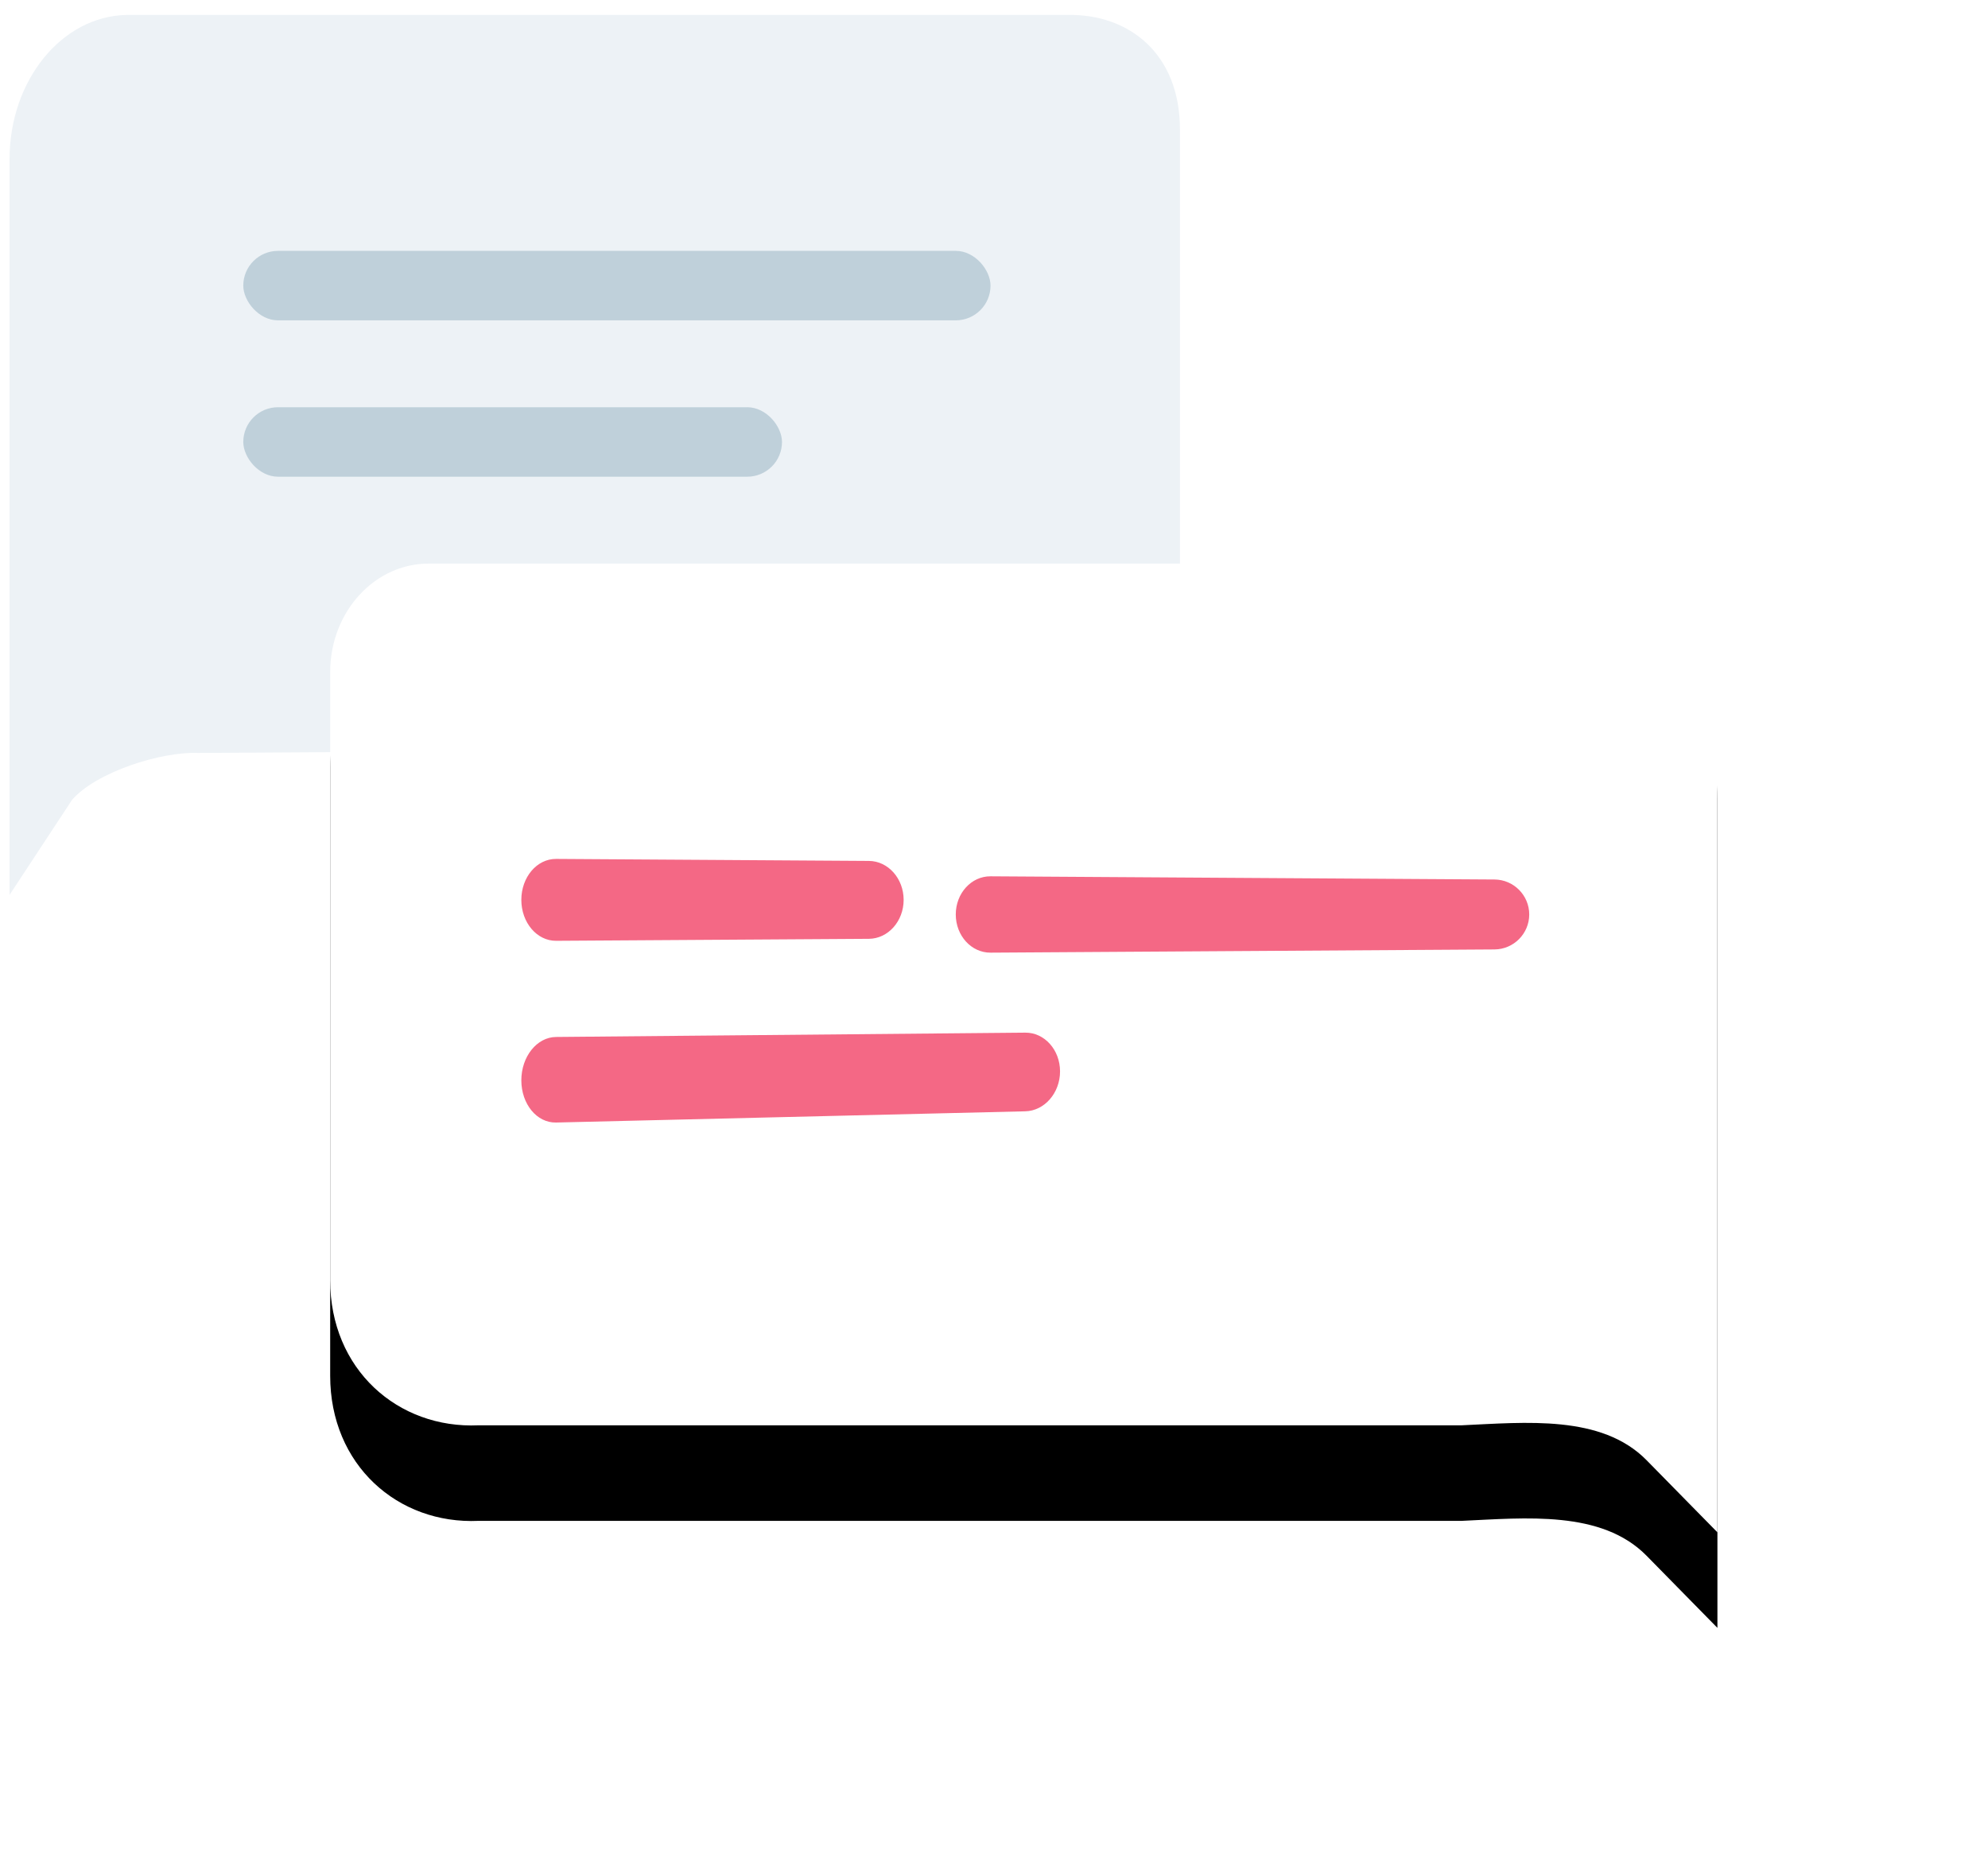 <?xml version="1.0" encoding="UTF-8"?>
<svg width="104px" height="98px" viewBox="0 0 104 98" version="1.1" xmlns="http://www.w3.org/2000/svg" xmlns:xlink="http://www.w3.org/1999/xlink">
    <!-- Generator: Sketch 52.5 (67469) - http://www.bohemiancoding.com/sketch -->
    <title>chat</title>
    <desc>Created with Sketch.</desc>
    <defs>
        <path d="M89.845,79.783 L89.845,36.364 C89.845,33.046 87.427,29.146 84.391,29.092 L22.518,29.092 C19.636,29.037 17.273,31.592 17.273,34.774 L17.273,66.592 C17.273,71.255 20.809,74.374 25.036,74.183 L76.464,74.183 C79.811,74.03 83.778,73.615 86.131,76.001 L89.845,79.783 Z" id="path-1"></path>
        <filter x="-34.4%" y="-39.5%" width="168.9%" height="198.6%" filterUnits="objectBoundingBox" id="filter-2">
            <feOffset dx="0" dy="5" in="SourceAlpha" result="shadowOffsetOuter1"></feOffset>
            <feGaussianBlur stdDeviation="7.5" in="shadowOffsetOuter1" result="shadowBlurOuter1"></feGaussianBlur>
            <feColorMatrix values="0 0 0 0 0   0 0 0 0 0   0 0 0 0 0  0 0 0 0.1 0" type="matrix" in="shadowBlurOuter1"></feColorMatrix>
        </filter>
    </defs>
    <g id="Illustrations" stroke="none" stroke-width="1" fill="none" fill-rule="evenodd">
        <g transform="translate(-685, -1813)" id="Boost">
            <g transform="translate(683, 38)">
                <g id="chat" transform="translate(2, 1775.4)">
                    <path d="M0.5,46.427 L0.5,7.927 C0.5,3.809 3.227,0.455 6.609,0.382 L55.818,0.382 C59.064,0.309 61.727,2.418 61.727,6.364 L61.727,33.636 C61.727,38.182 58.573,38.955 54.8,38.727 L10.355,39 C8.426,38.923 5.036,39.998 3.769,41.455 L0.5,46.427 Z" id="Path" fill="#EDF2F6"></path>
                    <g id="Path">
                        <use fill="black" fill-opacity="1" filter="url(#filter-2)" xlink:href="#path-1"></use>
                        <use fill="#FFFFFF" fill-rule="evenodd" xlink:href="#path-1"></use>
                    </g>
                    <rect id="Rectangle" fill="#BFD0DA" x="12.727" y="12.727" width="39.091" height="3.636" rx="1.818"></rect>
                    <path d="M29.091,44.545 L45.455,44.65 C46.459,44.656 47.273,45.568 47.273,46.688 C47.273,47.807 46.459,48.719 45.455,48.726 L29.091,48.83 C28.087,48.836 27.273,47.877 27.273,46.688 C27.273,45.498 28.087,44.539 29.091,44.545 Z" id="Rectangle" fill="#F46885"></path>
                    <path d="M51.818,45.455 L78.182,45.622 C79.186,45.629 80,46.448 80,47.452 C80,48.456 79.186,49.275 78.182,49.282 L51.818,49.45 C50.814,49.456 50,48.562 50,47.452 C50,46.343 50.814,45.448 51.818,45.455 Z" id="Rectangle" fill="#F46885"></path>
                    <rect id="Rectangle" fill="#BFD0DA" x="12.727" y="20.909" width="28.182" height="3.636" rx="1.818"></rect>
                    <path d="M29.091,53.862 L53.636,53.636 C54.641,53.627 55.455,54.535 55.455,55.664 C55.455,56.793 54.641,57.728 53.636,57.752 L29.091,58.339 C28.087,58.363 27.273,57.374 27.273,56.131 C27.273,54.887 28.087,53.871 29.091,53.862 Z" id="Rectangle" fill="#F46885"></path>
                </g>
            </g>
        </g>
    </g>
</svg>